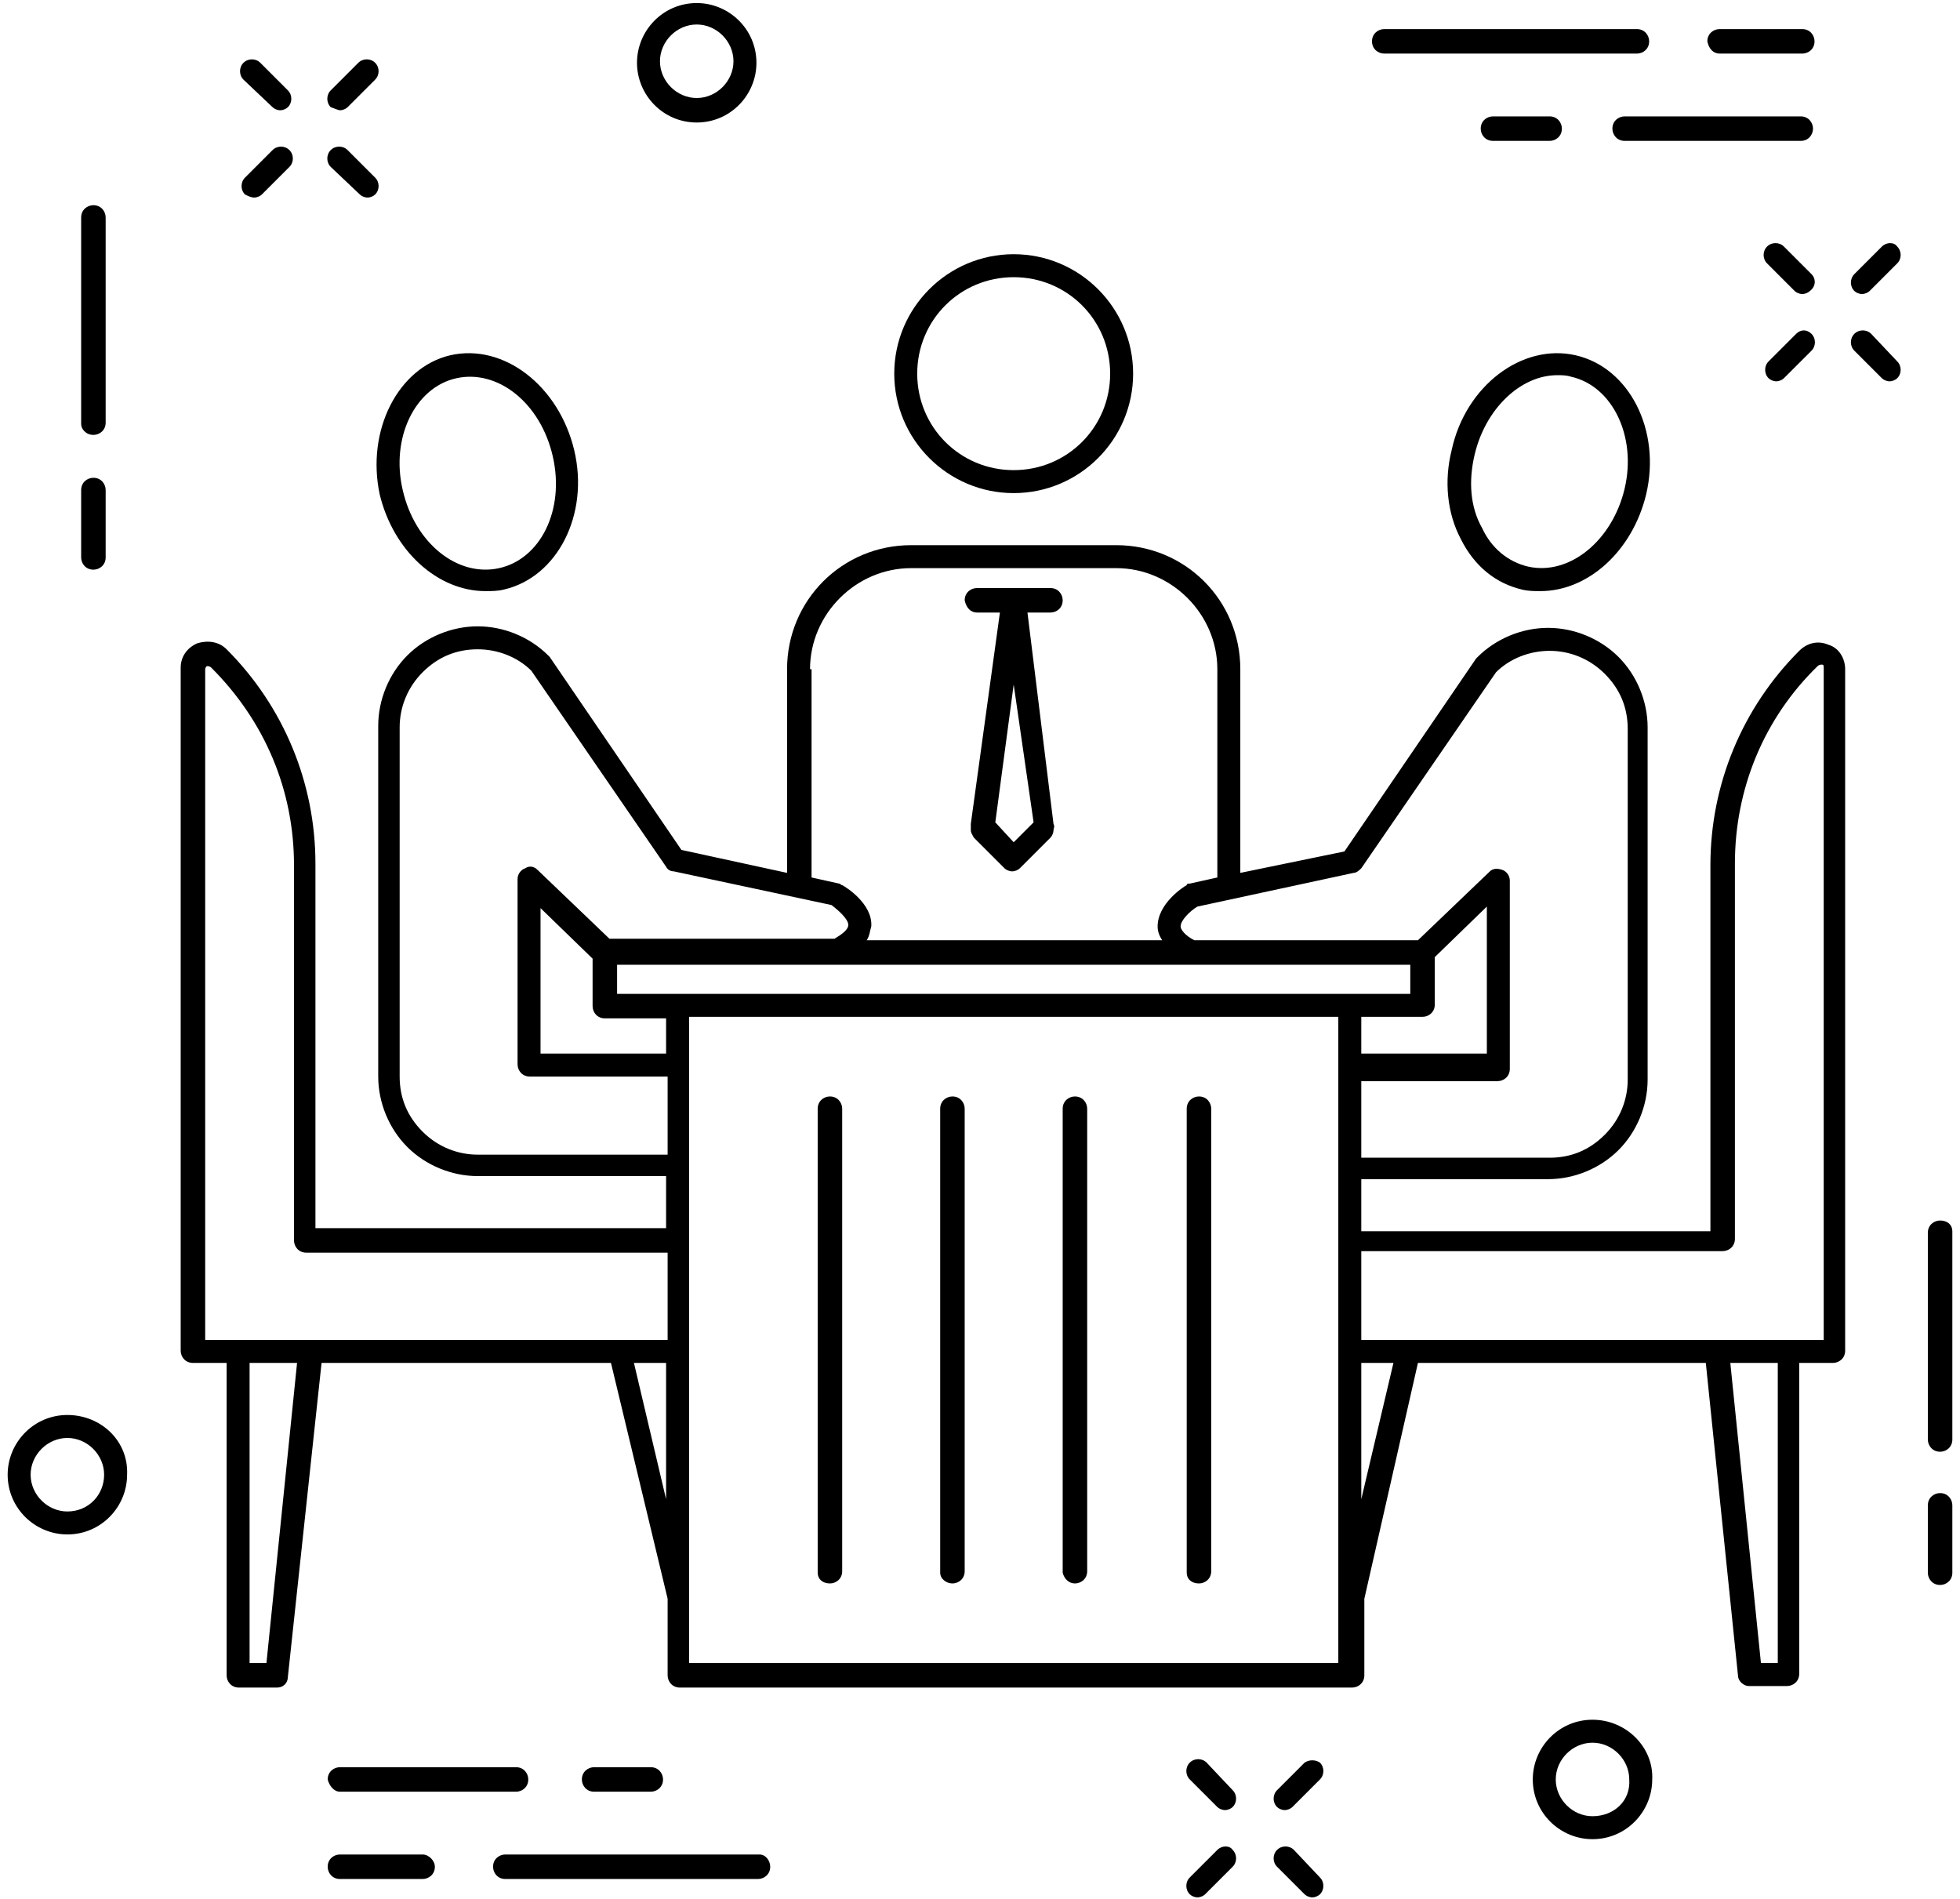 <?xml version="1.0" encoding="UTF-8"?>
<svg width="128px" height="124px" viewBox="0 0 128 124" version="1.1" xmlns="http://www.w3.org/2000/svg" xmlns:xlink="http://www.w3.org/1999/xlink">
    <!-- Generator: Sketch 42 (36781) - http://www.bohemiancoding.com/sketch -->
    <title>noun_749626_cc</title>
    <desc>Created with Sketch.</desc>
    <defs></defs>
    <g id="Page-1" stroke="none" stroke-width="1" fill="none" fill-rule="evenodd">
        <g id="noun_749626_cc" fill-rule="nonzero" fill="#000000">
            <g id="Group">
                <path d="M6.1,28.4 C6.5,28.4 6.9,28.1 6.9,27.6 L6.9,14.2 C6.9,13.8 6.6,13.4 6.1,13.4 C5.7,13.4 5.3,13.7 5.3,14.2 L5.3,27.7 C5.3,28 5.6,28.4 6.1,28.4 Z" id="Shape"></path>
                <path d="M6.1,37.2 C6.5,37.2 6.9,36.9 6.9,36.4 L6.9,32 C6.9,31.6 6.6,31.2 6.1,31.2 C5.7,31.2 5.3,31.5 5.3,32 L5.3,36.4 C5.3,36.8 5.6,37.2 6.1,37.2 Z" id="Shape"></path>
                <path d="M126.7,79.7 C126.3,79.7 125.9,80 125.9,80.5 L125.9,94 C125.9,94.4 126.2,94.8 126.7,94.8 C127.1,94.8 127.5,94.5 127.5,94 L127.5,80.4 C127.5,80 127.2,79.7 126.7,79.7 Z" id="Shape"></path>
                <path d="M126.7,97.5 C126.3,97.5 125.9,97.8 125.9,98.3 L125.9,102.7 C125.9,103.1 126.2,103.5 126.7,103.5 C127.1,103.5 127.5,103.2 127.5,102.7 L127.5,98.3 C127.5,97.9 127.2,97.5 126.7,97.5 Z" id="Shape"></path>
                <path d="M17.8,7 C17.9,7.1 18.1,7.2 18.3,7.2 C18.5,7.2 18.7,7.1 18.8,7 C19.1,6.7 19.1,6.2 18.8,5.9 L17,4.1 C16.7,3.8 16.2,3.8 15.9,4.1 C15.6,4.4 15.6,4.9 15.9,5.2 L17.8,7 Z" id="Shape"></path>
                <path d="M23.5,12.7 C23.6,12.8 23.8,12.9 24,12.9 C24.2,12.9 24.4,12.8 24.5,12.7 C24.8,12.4 24.8,11.9 24.5,11.6 L22.7,9.8 C22.4,9.5 21.9,9.5 21.6,9.8 C21.3,10.1 21.3,10.6 21.6,10.9 L23.5,12.7 Z" id="Shape"></path>
                <path d="M16.6,12.9 C16.8,12.9 17,12.8 17.1,12.7 L18.9,10.9 C19.2,10.6 19.2,10.1 18.9,9.8 C18.6,9.5 18.1,9.5 17.8,9.8 L16,11.6 C15.7,11.9 15.7,12.4 16,12.7 C16.2,12.8 16.4,12.9 16.6,12.9 Z" id="Shape"></path>
                <path d="M22.2,7.2 C22.4,7.2 22.6,7.1 22.7,7 L24.5,5.2 C24.8,4.9 24.8,4.4 24.5,4.1 C24.2,3.8 23.7,3.8 23.4,4.1 L21.6,5.9 C21.3,6.2 21.3,6.7 21.6,7 C21.9,7.1 22.1,7.2 22.2,7.2 Z" id="Shape"></path>
                <path d="M78.8,115.1 C78.5,114.8 78,114.8 77.7,115.1 C77.4,115.4 77.4,115.9 77.7,116.2 L79.5,118 C79.6,118.1 79.8,118.2 80,118.2 C80.2,118.2 80.4,118.1 80.5,118 C80.8,117.7 80.8,117.2 80.5,116.9 L78.8,115.1 Z" id="Shape"></path>
                <path d="M84.5,120.8 C84.2,120.5 83.7,120.5 83.4,120.8 C83.1,121.1 83.1,121.6 83.4,121.9 L85.2,123.7 C85.3,123.8 85.5,123.9 85.7,123.9 C85.9,123.9 86.1,123.8 86.2,123.7 C86.5,123.4 86.5,122.9 86.2,122.6 L84.5,120.8 Z" id="Shape"></path>
                <path d="M79.5,120.8 L77.7,122.6 C77.4,122.9 77.4,123.4 77.7,123.7 C77.8,123.8 78,123.9 78.2,123.9 C78.4,123.9 78.6,123.8 78.7,123.7 L80.5,121.9 C80.8,121.6 80.8,121.1 80.5,120.8 C80.3,120.5 79.8,120.5 79.5,120.8 Z" id="Shape"></path>
                <path d="M85.2,115.1 L83.4,116.9 C83.1,117.2 83.1,117.7 83.4,118 C83.5,118.1 83.7,118.2 83.9,118.2 C84.1,118.2 84.3,118.1 84.4,118 L86.2,116.2 C86.5,115.9 86.5,115.4 86.2,115.1 C85.9,114.9 85.5,114.9 85.2,115.1 Z" id="Shape"></path>
                <path d="M118.3,17.9 L116.5,16.1 C116.2,15.8 115.7,15.8 115.4,16.1 C115.1,16.4 115.1,16.9 115.4,17.2 L117.2,19 C117.3,19.1 117.5,19.2 117.7,19.2 C117.9,19.2 118.1,19.1 118.2,19 C118.6,18.7 118.6,18.2 118.3,17.9 Z" id="Shape"></path>
                <path d="M122.2,21.8 C121.9,21.5 121.4,21.5 121.1,21.8 C120.8,22.1 120.8,22.6 121.1,22.9 L122.9,24.7 C123,24.8 123.2,24.9 123.4,24.9 C123.6,24.9 123.8,24.8 123.9,24.7 C124.2,24.4 124.2,23.9 123.9,23.6 L122.2,21.8 Z" id="Shape"></path>
                <path d="M117.3,21.8 L115.5,23.6 C115.2,23.9 115.2,24.4 115.5,24.7 C115.6,24.8 115.8,24.9 116,24.9 C116.2,24.9 116.4,24.8 116.5,24.7 L118.3,22.9 C118.6,22.6 118.6,22.1 118.3,21.8 C118,21.5 117.6,21.5 117.3,21.8 Z" id="Shape"></path>
                <path d="M122.9,16.1 L121.1,17.9 C120.8,18.2 120.8,18.7 121.1,19 C121.2,19.1 121.4,19.2 121.6,19.2 C121.8,19.2 122,19.1 122.1,19 L123.9,17.2 C124.2,16.9 124.2,16.4 123.9,16.1 C123.7,15.8 123.2,15.8 122.9,16.1 Z" id="Shape"></path>
                <path d="M45.5,8 C47.7,8 49.4,6.2 49.4,4.1 C49.4,1.9 47.6,0.2 45.5,0.2 C43.3,0.2 41.6,2 41.6,4.1 C41.6,6.2 43.3,8 45.5,8 Z M45.5,1.6 C46.8,1.6 47.9,2.7 47.9,4 C47.9,5.3 46.8,6.4 45.5,6.4 C44.2,6.4 43.1,5.3 43.1,4 C43.1,2.7 44.2,1.6 45.5,1.6 Z" id="Shape"></path>
                <path d="M104,112.3 C101.8,112.3 100.1,114.1 100.1,116.2 C100.1,118.4 101.9,120.1 104,120.1 C106.2,120.1 107.9,118.3 107.9,116.2 C108,114.1 106.2,112.3 104,112.3 Z M104,118.6 C102.7,118.6 101.6,117.5 101.6,116.2 C101.6,114.9 102.7,113.8 104,113.8 C105.3,113.8 106.4,114.9 106.4,116.2 C106.5,117.6 105.4,118.6 104,118.6 Z" id="Shape"></path>
                <path d="M4.4,92.4 C2.2,92.4 0.5,94.2 0.5,96.3 C0.5,98.5 2.3,100.2 4.4,100.2 C6.6,100.2 8.3,98.4 8.3,96.3 C8.4,94.1 6.6,92.4 4.4,92.4 Z M4.4,98.7 C3.1,98.7 2,97.6 2,96.3 C2,95 3.1,93.9 4.4,93.9 C5.7,93.9 6.8,95 6.8,96.3 C6.8,97.6 5.8,98.7 4.4,98.7 Z" id="Shape"></path>
                <path d="M90.4,3.5 L106.9,3.5 C107.3,3.5 107.7,3.2 107.7,2.7 C107.7,2.3 107.4,1.9 106.9,1.9 L90.4,1.9 C90,1.9 89.6,2.2 89.6,2.7 C89.6,3.2 90,3.5 90.4,3.5 Z" id="Shape"></path>
                <path d="M112.3,3.5 L117.7,3.5 C118.1,3.5 118.5,3.2 118.5,2.7 C118.5,2.3 118.2,1.9 117.7,1.9 L112.3,1.9 C111.9,1.9 111.5,2.2 111.5,2.7 C111.6,3.2 111.9,3.5 112.3,3.5 Z" id="Shape"></path>
                <path d="M118.4,8.4 C118.4,8 118.1,7.6 117.6,7.6 L106.1,7.6 C105.7,7.6 105.3,7.9 105.3,8.4 C105.3,8.8 105.6,9.2 106.1,9.2 L117.6,9.2 C118.1,9.2 118.4,8.8 118.4,8.4 Z" id="Shape"></path>
                <path d="M101.2,9.2 C101.6,9.2 102,8.9 102,8.4 C102,8 101.7,7.6 101.2,7.6 L97.5,7.6 C97.1,7.6 96.7,7.9 96.7,8.4 C96.7,8.8 97,9.2 97.5,9.2 L101.2,9.2 Z" id="Shape"></path>
                <path d="M49.6,121.1 L33,121.1 C32.6,121.1 32.2,121.4 32.2,121.9 C32.2,122.3 32.5,122.7 33,122.7 L49.5,122.7 C49.9,122.7 50.3,122.4 50.3,121.9 C50.3,121.5 50,121.1 49.6,121.1 Z" id="Shape"></path>
                <path d="M27.6,121.1 L22.2,121.1 C21.8,121.1 21.4,121.4 21.4,121.9 C21.4,122.3 21.7,122.7 22.2,122.7 L27.6,122.7 C28,122.7 28.4,122.4 28.4,121.9 C28.4,121.5 28,121.1 27.6,121.1 Z" id="Shape"></path>
                <path d="M22.2,117 L33.7,117 C34.1,117 34.5,116.7 34.5,116.2 C34.5,115.8 34.2,115.4 33.7,115.4 L22.2,115.4 C21.8,115.4 21.4,115.7 21.4,116.2 C21.5,116.6 21.8,117 22.2,117 Z" id="Shape"></path>
                <path d="M42.5,117 C42.9,117 43.3,116.7 43.3,116.2 C43.3,115.8 43,115.4 42.5,115.4 L38.8,115.4 C38.4,115.4 38,115.7 38,116.2 C38,116.6 38.3,117 38.8,117 L42.5,117 Z" id="Shape"></path>
                <path d="M95.4,35.2 C96.3,37 97.7,38.1 99.4,38.5 C99.8,38.6 100.2,38.6 100.6,38.6 C103.7,38.6 106.6,36 107.5,32.3 L107.5,32.3 C108.5,28.1 106.4,24 102.9,23.2 C99.4,22.4 95.7,25.2 94.8,29.4 C94.3,31.4 94.5,33.5 95.4,35.2 Z M96.3,29.7 C97,26.7 99.3,24.5 101.7,24.5 C102,24.5 102.3,24.5 102.6,24.6 C105.3,25.2 106.9,28.5 106.1,31.9 C105.3,35.3 102.5,37.6 99.8,37 C98.5,36.7 97.4,35.8 96.8,34.5 C96,33.1 95.9,31.4 96.3,29.7 Z" id="Shape"></path>
                <path d="M119.4,42.1 C118.7,41.8 118,42 117.5,42.5 C113.8,46.2 111.7,51.2 111.7,56.5 L111.7,80.4 L88.9,80.4 L88.9,77 L101.1,77 C102.8,77 104.5,76.3 105.7,75.1 C106.9,73.9 107.6,72.2 107.6,70.5 L107.6,47.5 C107.6,45.8 106.9,44.1 105.7,42.9 C104.5,41.7 102.8,41 101.1,41 C99.4,41 97.7,41.7 96.5,42.9 L96.4,43 L87.8,55.6 L81,57 L81,43.7 C81,39.2 77.4,35.6 72.9,35.6 L59.5,35.6 C55,35.6 51.4,39.2 51.4,43.7 L51.4,57 L44.5,55.5 L35.9,42.9 L35.8,42.8 C34.6,41.6 32.9,40.9 31.2,40.9 C29.5,40.9 27.8,41.6 26.6,42.8 C25.4,44 24.7,45.7 24.7,47.4 L24.7,70.3 C24.7,72 25.4,73.7 26.6,74.9 C27.8,76.1 29.5,76.8 31.2,76.8 L43.5,76.8 L43.5,80.2 L20.6,80.2 L20.6,56.4 C20.6,51.1 18.5,46.1 14.8,42.4 C14.3,41.9 13.6,41.8 12.9,42 C12.2,42.3 11.8,42.9 11.8,43.6 L11.8,88.2 C11.8,88.6 12.1,89 12.6,89 L14.8,89 L14.8,109.4 C14.8,109.8 15.1,110.2 15.6,110.2 L18.1,110.2 C18.5,110.2 18.8,109.9 18.8,109.5 L21,89 L39.9,89 L43.6,104.4 L43.6,109.4 C43.6,109.8 43.9,110.2 44.4,110.2 L88.3,110.2 C88.7,110.2 89.1,109.9 89.1,109.4 L89.1,104.4 L92.6,89 L111.4,89 L113.5,109.4 C113.5,109.8 113.9,110.1 114.2,110.1 L116.7,110.1 C117.1,110.1 117.5,109.8 117.5,109.3 L117.5,89 L119.7,89 C120.1,89 120.5,88.7 120.5,88.2 L120.5,43.7 C120.5,43 120.1,42.3 119.4,42.1 Z M17.4,108.6 L16.3,108.6 L16.3,89 L19.4,89 L17.4,108.6 Z M43.5,97.9 L41.4,89 L43.5,89 L43.5,97.9 Z M43.5,87.5 L20.3,87.5 L15.6,87.5 L13.4,87.5 L13.4,43.7 C13.4,43.6 13.5,43.5 13.5,43.5 C13.6,43.5 13.7,43.5 13.8,43.6 C17.3,47.1 19.2,51.6 19.2,56.5 L19.2,81 C19.2,81.4 19.5,81.8 20,81.8 L43.6,81.8 L43.6,87.5 L43.5,87.5 Z M88.4,57 C88.6,57 88.8,56.8 88.9,56.7 L97.7,43.9 C98.6,43 99.9,42.5 101.2,42.5 C102.5,42.5 103.8,43 104.8,44 C105.8,45 106.3,46.2 106.3,47.6 L106.3,70.5 C106.3,71.8 105.8,73.1 104.8,74.1 C103.8,75.1 102.6,75.6 101.2,75.6 L88.9,75.6 L88.9,70.6 L97.8,70.6 C98.2,70.6 98.6,70.3 98.6,69.8 L98.6,69.8 L98.6,69.8 L98.6,57.5 C98.6,57.2 98.4,56.9 98.1,56.8 C97.8,56.7 97.5,56.7 97.3,56.9 L92.6,61.4 L87.2,61.4 L78,61.4 C77.4,61.1 77.1,60.7 77.1,60.5 C77.1,60.1 77.7,59.5 78.2,59.2 L88.4,57 Z M88.9,68.8 L88.9,66.4 L92.9,66.4 C93.3,66.4 93.7,66.1 93.7,65.6 L93.7,62.5 L97.1,59.2 L97.1,68.8 L88.9,68.8 Z M52.9,43.7 C52.9,40.1 55.9,37.1 59.5,37.1 L72.9,37.1 C76.5,37.1 79.5,40.1 79.5,43.7 L79.5,57.3 L77.7,57.7 C77.6,57.7 77.5,57.7 77.5,57.8 C77.3,57.9 75.6,59 75.6,60.5 C75.6,60.8 75.7,61.1 75.9,61.4 L56.6,61.4 C56.8,61.1 56.8,60.8 56.9,60.5 C57,59 55.2,57.9 55,57.8 C54.9,57.8 54.9,57.7 54.8,57.7 L53,57.3 L53,43.7 L52.9,43.7 Z M43.5,75.4 L31.2,75.4 C29.9,75.4 28.6,74.9 27.6,73.9 C26.6,72.9 26.1,71.7 26.1,70.3 L26.1,47.5 C26.1,46.2 26.6,44.9 27.6,43.9 C28.6,42.9 29.8,42.4 31.2,42.4 C32.5,42.4 33.8,42.9 34.7,43.8 L43.5,56.6 C43.6,56.8 43.8,56.9 44,56.9 L54.3,59.1 C54.7,59.4 55.4,60 55.4,60.4 C55.4,60.7 55,61 54.5,61.3 L45.2,61.3 L39.8,61.3 L35.1,56.8 C34.9,56.6 34.6,56.5 34.3,56.7 C34,56.8 33.8,57.1 33.8,57.4 L33.8,69.5 C33.8,69.9 34.1,70.3 34.6,70.3 L34.7,70.3 L43.6,70.3 L43.6,75.4 L43.5,75.4 Z M43.5,68.8 L35.3,68.8 L35.3,59.3 L38.7,62.6 L38.7,65.7 C38.7,66.1 39,66.5 39.5,66.5 L43.5,66.5 L43.5,68.8 L43.5,68.8 Z M87.4,108.6 L45,108.6 L45,66.4 L87.4,66.4 L87.4,108.6 Z M88.2,64.9 L44.3,64.9 L40.3,64.9 L40.3,63 L45.4,63 L54.6,63 L54.6,63 L54.6,63 L77.8,63 L77.8,63 L77.8,63 L87,63 L92.1,63 L92.1,64.9 L88.2,64.9 Z M88.9,97.9 L88.9,89 L91,89 L88.9,97.9 Z M116.1,108.6 L115,108.6 L113,89 L116.1,89 L116.1,108.6 Z M119,87.5 L116.8,87.5 L112.1,87.5 L88.9,87.5 L88.9,81.7 L112.5,81.7 C112.9,81.7 113.3,81.4 113.3,80.9 L113.3,56.4 C113.3,51.5 115.2,46.9 118.7,43.5 C118.8,43.4 118.9,43.4 119,43.4 C119.1,43.4 119.1,43.5 119.1,43.6 L119.1,87.5 L119,87.5 Z" id="Shape"></path>
                <path d="M24.8,32.3 L24.8,32.3 C25.7,36 28.6,38.6 31.7,38.6 C32.1,38.6 32.5,38.6 32.9,38.5 C36.4,37.7 38.5,33.6 37.5,29.4 C36.5,25.2 32.9,22.4 29.4,23.2 C26,24 23.9,28.1 24.8,32.3 Z M29.8,24.7 C32.5,24.1 35.3,26.3 36.1,29.8 C36.9,33.3 35.3,36.5 32.6,37.1 C29.9,37.7 27.1,35.5 26.3,32 L26.3,32 C25.5,28.6 27.1,25.3 29.8,24.7 Z" id="Shape"></path>
                <path d="M54.2,103.4 C54.6,103.4 55,103.1 55,102.6 L55,72.4 C55,72 54.7,71.6 54.2,71.6 C53.8,71.6 53.4,71.9 53.4,72.4 L53.4,102.7 C53.4,103.1 53.7,103.4 54.2,103.4 Z" id="Shape"></path>
                <path d="M62.2,103.4 C62.6,103.4 63,103.1 63,102.6 L63,72.4 C63,72 62.7,71.6 62.2,71.6 C61.8,71.6 61.4,71.9 61.4,72.4 L61.4,102.7 C61.4,103.1 61.8,103.4 62.2,103.4 Z" id="Shape"></path>
                <path d="M70.2,103.4 C70.6,103.4 71,103.1 71,102.6 L71,72.4 C71,72 70.7,71.6 70.2,71.6 C69.8,71.6 69.4,71.9 69.4,72.4 L69.4,102.7 C69.5,103.1 69.8,103.4 70.2,103.4 Z" id="Shape"></path>
                <path d="M78.3,103.4 C78.7,103.4 79.1,103.1 79.1,102.6 L79.1,72.4 C79.1,72 78.8,71.6 78.3,71.6 C77.9,71.6 77.5,71.9 77.5,72.4 L77.5,102.7 C77.5,103.1 77.8,103.4 78.3,103.4 Z" id="Shape"></path>
                <path d="M66.2,32.2 C70.5,32.2 74,28.7 74,24.4 C74,20.1 70.5,16.6 66.2,16.6 C61.9,16.6 58.4,20.1 58.4,24.4 C58.4,28.7 61.9,32.2 66.2,32.2 Z M66.2,18.1 C69.7,18.1 72.5,20.9 72.5,24.4 C72.5,27.9 69.7,30.7 66.2,30.7 C62.7,30.7 59.9,27.9 59.9,24.4 C59.9,20.9 62.7,18.1 66.2,18.1 Z" id="Shape"></path>
                <path d="M63.8,40 L65.3,40 L63.4,53.8 L63.4,54.2 C63.4,54.4 63.5,54.5 63.6,54.7 L65.6,56.7 C65.7,56.8 65.9,56.9 66.1,56.9 C66.3,56.9 66.5,56.8 66.6,56.7 L68.6,54.7 C68.7,54.6 68.8,54.4 68.8,54.2 C68.8,54.1 68.9,54 68.8,53.8 L67.1,40 L68.6,40 C69,40 69.4,39.7 69.4,39.2 C69.4,38.8 69.1,38.4 68.6,38.4 L63.8,38.4 C63.4,38.4 63,38.7 63,39.2 C63.1,39.7 63.4,40 63.8,40 Z M67.5,53.7 L66.2,55 L65,53.7 L66.2,44.7 L67.5,53.7 Z" id="Shape"></path>
            </g>
        </g>
    </g>
</svg>